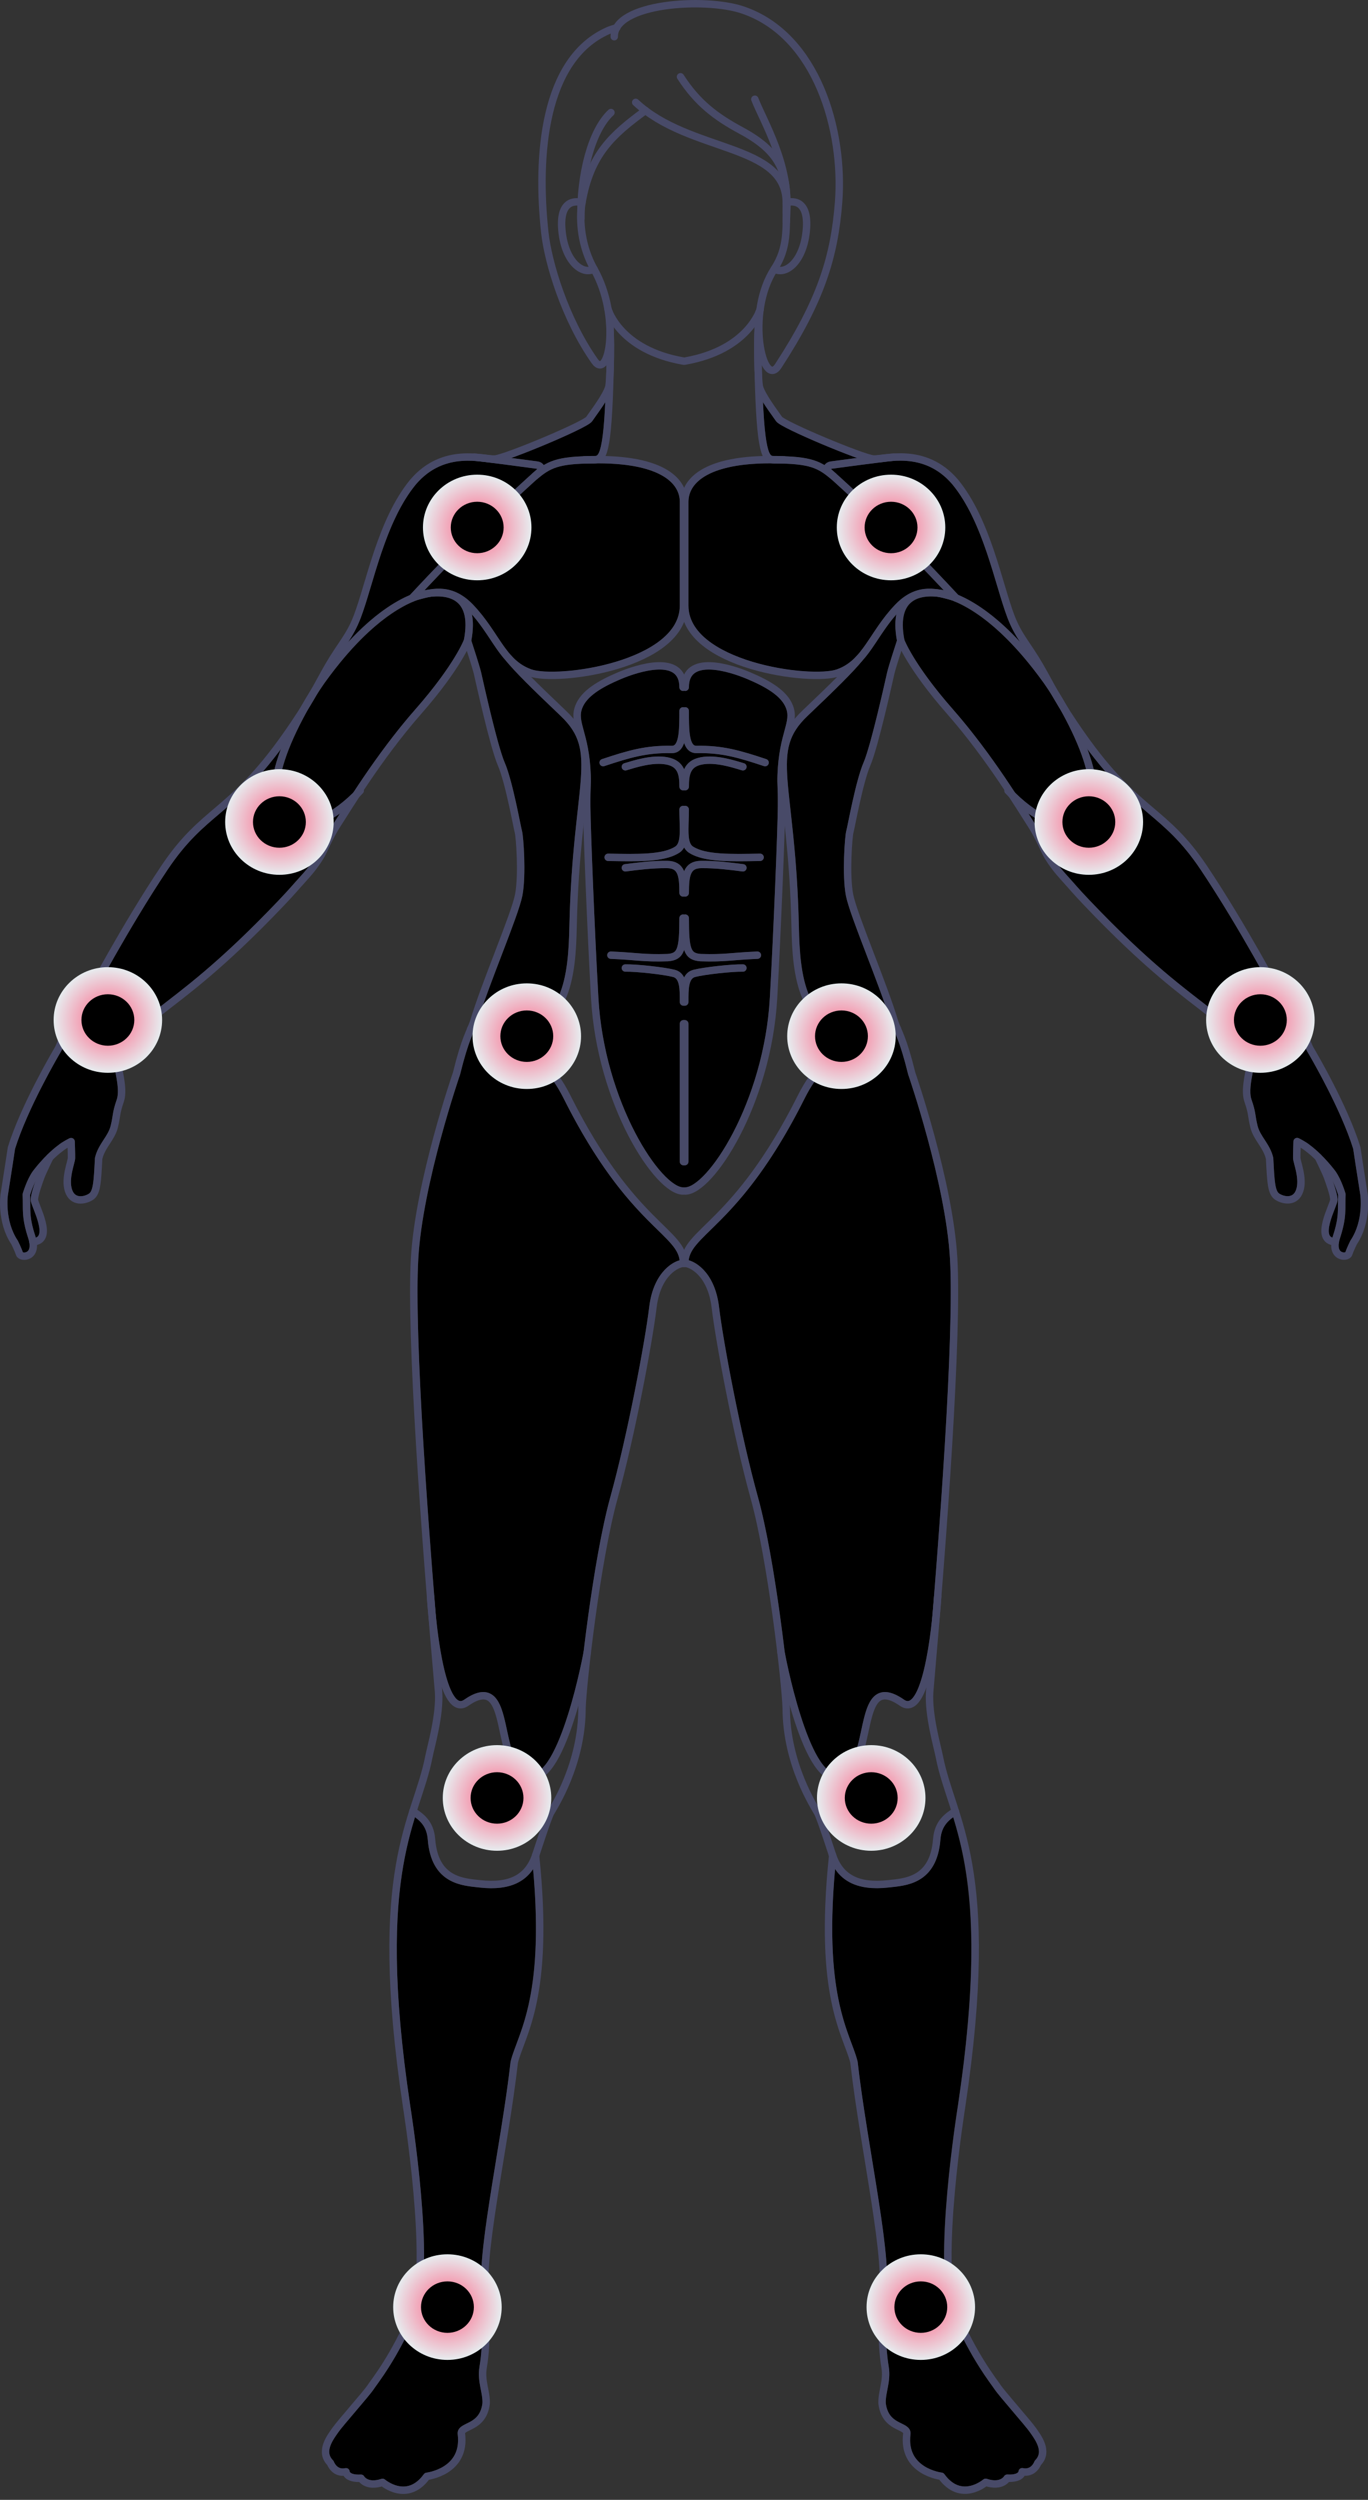 <svg viewBox="0 0 660.46 1206.46" fill="none" xmlns="http://www.w3.org/2000/svg" class="w-screen lg:w-full mc:h-[700px] 2xl:h-[90vh] 3xl:h-[95vh] 4xl:h-screen sm:mx-auto object-fit "><rect x="0" y="0" width="660.46" height="1206.46" fill="#333333" stroke="none"/><defs><radialGradient id="jointradial" cx="50%" cy="50%" r="50%" fx="50%" fy="50%"><stop offset="0%" style="stop-color: rgb(254, 91, 127); stop-opacity: 1;"></stop><stop offset="100%" style="stop-color: rgb(231, 236, 239); stop-opacity: 1;"></stop></radialGradient></defs><g id="calves" class="bodymap text-mw-gray active:text-mw-red-700 lg:hover:text-mw-red-100"><path d="M499.74,1187.42c-.18.19-.32.41-.41.64-.15.41-1.56,3.92-5.4,3.1-.56-.11-1.15-.08-1.59.29-.42.36-.64.79-.62,1.32-.16.63-1.46,1.68-5.35,1.46-.67-.04-1.34.34-1.69.91-.08.13-2.03,3.25-8.23,1.17-.62-.21-1.3-.08-1.79.34-.05.04-4.61,3.9-9.97,3.29-3.25-.37-6.19-2.36-8.76-5.9-.29-.41-.75-.68-1.27-.74-.07,0-7.85-.98-12.23-6.46-2.53-3.17-3.48-7.29-2.82-12.25,0-.06,0-.11,0-.18.07-2.63-2.28-3.78-4.35-4.79-3.04-1.48-6.81-3.32-7.63-9.89-.07-2.07.34-4.21.78-6.47.64-3.27,1.36-6.95.65-11.1-1.08-6.44-1.32-13.36-1.21-16.21.05-1.47-.69-2.37-1.22-3.04-.95-1.16-2.53-3.12.59-13.18,3.17-10.2-1.18-36.83-6.22-67.67-2.61-15.99-5.31-32.52-6.95-47.07,0-.08-.03-.15-.05-.23-.65-2.6-1.67-5.3-2.84-8.43-4.73-12.66-12.54-33.49-8.01-84.29,4.14,6.15,10.8,9.19,20.16,9.19,1.81,0,3.74-.11,5.75-.34l1.22-.13c8.28-.88,22.16-2.37,23.74-23.03.45-5.82,3.28-8.7,6.14-10.75,7.26,23.79,14.28,59.02,2.29,139.18-.51,3.18-12.4,78.1-3.22,100.05,7.86,18.79,16.17,30.31,19.73,35.22.54.77.96,1.34,1.22,1.73.99,1.51,4.74,5.93,8.72,10.6,3.56,4.18,7.23,8.51,8.2,9.91.16.25.35.51.56.8,3,4.25,5.89,9.1,2.05,12.93Z" fill="currentColor"></path><path d="M249.38,986.35c-1.17,3.12-2.19,5.83-2.84,8.43-.02.08-.04.15-.05.23-1.63,14.55-4.34,31.08-6.95,47.06-5.04,30.84-9.39,57.47-6.22,67.68,3.12,10.06,1.54,12.01.59,13.18-.53.67-1.28,1.58-1.22,3.04.11,2.85-.13,9.77-1.21,16.21-.71,4.15.02,7.84.65,11.1.44,2.26.85,4.4.78,6.47-.82,6.57-4.6,8.4-7.63,9.89-2.08,1.02-4.43,2.16-4.35,4.79,0,.06,0,.11,0,.18.66,4.96-.29,9.08-2.82,12.25-4.38,5.48-12.16,6.45-12.23,6.46-.52.06-.98.33-1.27.74-2.56,3.53-5.5,5.52-8.74,5.9-5.31.63-9.94-3.26-9.99-3.29-.49-.42-1.17-.56-1.79-.34-6.19,2.07-8.14-1.04-8.21-1.14-.33-.62-1-.99-1.7-.94-3.88.22-5.19-.83-5.35-1.46.03-.54-.2-.96-.62-1.32-.44-.37-1.02-.41-1.59-.29-3.84.82-5.24-2.69-5.4-3.08-.08-.25-.23-.48-.41-.66-3.84-3.83-.95-8.68,2.05-12.93.21-.29.4-.56.56-.8.97-1.4,4.64-5.73,8.19-9.91,3.98-4.67,7.74-9.09,8.72-10.6.25-.39.67-.96,1.22-1.73,3.56-4.92,11.86-16.43,19.73-35.22,9.18-21.95-2.71-96.87-3.22-100.03-12-80.18-4.98-115.41,2.29-139.19,2.86,2.05,5.69,4.93,6.14,10.75,1.59,20.65,15.46,22.14,23.74,23.03l1.22.13c2.02.23,3.94.34,5.75.34,9.36,0,16.02-3.04,20.16-9.19,4.53,50.79-3.27,71.63-8.01,84.29Z" fill="currentColor"></path></g><g id="quads" class="bodymap text-mw-gray active:text-mw-red-700 lg:hover:text-mw-red-100"><path d="M450.92,770.32c-.25,3.05-.49,6.06-.73,8.99,0,.05,0,.1,0,.15-1.91,19.6-5.86,38.86-11.11,41.3-.53.25-1.31.42-2.59-.48-4.85-3.35-8.76-4.4-11.94-3.19-5.33,2.03-6.99,9.77-8.74,17.96-2.08,9.67-4.22,19.66-11.82,20.71-10.15,1.41-20.81-35.22-25.14-58.68v-.02c-2.78-23.44-7.55-55.3-12.89-74.54-8.26-29.78-16.77-74.96-18.78-91.76-1.78-14.92-9.77-21.19-14.66-22.55.61-4.89,4.33-8.53,10.63-14.68,9.96-9.73,26.62-26,45.34-63.4,11.12-22.19,25.81-26.22,38.78-29.79.24-.06.46-.13.7-.19h0c1.35-.28,2.61-.64,3.79-1.08.02,0,.04,0,.05-.02.17-.04.34-.1.51-.15,1.47,3.5,3.41,8.59,6.11,19.57.02.05.03.11.05.15.18.53,18.09,52.59,20.16,88.85,1.84,32.19-3.25,107.1-7.7,162.85Z" fill="currentColor"></path><path d="M328.08,608.21c-4.89,1.36-12.88,7.63-14.66,22.55-2,16.8-10.52,61.97-18.78,91.76-5.32,19.21-10.08,51.01-12.87,74.46,0,.03,0,.04,0,.07-4.32,23.47-14.95,60.11-25.15,58.72-7.6-1.04-9.74-11.03-11.82-20.71-1.75-8.19-3.41-15.93-8.74-17.96-3.18-1.22-7.09-.17-11.94,3.19-1.29.89-2.06.72-2.59.48-5.22-2.43-9.15-21.51-11.08-41.01l-.03-.32c-4.61-56.38-10.38-137.98-8.44-171.96,2.07-36.26,19.98-88.32,20.16-88.85.02-.04.04-.1.05-.15,2.7-10.98,4.64-16.07,6.11-19.57.17.05.34.11.51.15,0,0,.03.02.05.02,1.18.43,2.44.79,3.79,1.08h0c.24.06.46.13.7.19,12.97,3.57,27.66,7.6,38.78,29.79,18.72,37.4,35.38,53.67,45.34,63.4,6.29,6.15,10.02,9.79,10.63,14.68Z" fill="currentColor"></path></g><g id="obliques" class="bodymap text-mw-gray active:text-mw-red-700 lg:hover:text-mw-red-100"><path d="M430.21,493.81c.22.63.44,1.22.69,1.8-.13.04-.25.1-.39.15-.02,0-.04,0-.05.02-1.11.33-2.24.64-3.41.96-.02,0-.04,0-.05,0-3.11.64-6.75.88-10.89.69-27.1-1.28-29.87-25.54-30.39-50.28-.53-24.56-2.53-42.6-4-55.78-2.79-25.07-3.84-34.46,8.28-45.96,14.86-14.11,22.21-21.52,26.21-26.41,0,0,.03-.03.04-.04,0-.02.03-.03.04-.04,2.75-2.99,5.09-6.51,7.59-10.29,2.62-3.96,5.32-8.03,8.87-12.1-.32,1.55-.48,3.24-.48,5.07,0,2.29.25,4.81.76,7.54-.73,2.23-4.01,12.28-4.72,15.32-.08.36-.24,1.06-.45,2.02-5.11,22.59-8.79,36.58-10.96,41.6-2.92,6.76-5.84,21.01-7.41,28.67-.42,2.05-.78,3.81-.91,4.25-.71,2.42-2.1,21.3-.19,31.24,1,5.18,5.25,16.28,10.18,29.13,4.45,11.61,9.05,23.62,11.67,32.44Z" fill="currentColor"></path><path d="M278.87,391.37c-1.47,13.18-3.47,31.22-4,55.78-.52,24.74-3.29,49-30.39,50.28-4.14.19-7.78-.04-10.89-.69-.02,0-.04,0-.05,0-1.17-.33-2.3-.64-3.41-.96-.02,0-.04-.02-.05-.02-.14-.05-.26-.11-.39-.15.24-.6.48-1.21.72-1.88,2.59-8.74,7.2-20.75,11.64-32.36,4.92-12.85,9.18-23.94,10.18-29.13,1.92-9.95.52-28.83-.19-31.24-.13-.43-.49-2.21-.92-4.25-1.56-7.65-4.48-21.9-7.4-28.66-2.18-5.01-5.87-19.02-10.97-41.63-.21-.94-.36-1.62-.44-1.99-.72-3.04-3.99-13.09-4.73-15.32.92-4.89,1.01-9.1.28-12.59,3.55,4.07,6.24,8.14,8.87,12.09,2.48,3.76,4.82,7.27,7.56,10.26.02.03.04.04.05.07.02.02.04.04.05.06,4,4.88,11.35,12.29,26.2,26.39,12.12,11.5,11.07,20.88,8.28,45.96Z" fill="currentColor"></path></g><g id="abdominals" class="bodymap text-mw-gray active:text-mw-red-700 lg:hover:text-mw-red-100"><path d="M378.74,352.61c1.27-4.66,2.04-7.48.72-10.89-1.97-5.06-7.71-9.37-18.64-14-8.71-3.68-19.87-6.44-25.06-3.13-2.11,1.35-3.14,3.67-3.14,7.09,0,.98-.82,1.77-1.81,1.77-.18,0-.35-.03-.52-.07-.16.04-.34.07-.52.07-1,0-1.81-.79-1.81-1.77,0-3.42-1.02-5.74-3.14-7.09-5.19-3.31-16.34-.55-25.06,3.13-10.93,4.62-16.67,8.94-18.64,14-1.32,3.42-.55,6.23.72,10.89,1.28,4.7,3.04,11.15,3.41,21.39.09,2.57.04,3.78-.04,5.45-.07,1.8-.17,4.26-.14,9.83.09,11.28,2.03,59.8,3.84,92.13,1.69,30.31,11.79,53.79,17.67,65.1,9.04,17.41,18.51,26.52,23.19,26.52.18,0,.35.03.52.07.16-.04.34-.07.52-.07,4.68,0,14.15-9.11,23.19-26.52,5.88-11.31,15.98-34.79,17.67-65.1,1.8-32.35,3.75-80.86,3.84-92.13.04-5.57-.06-8.03-.15-9.83-.06-1.68-.12-2.89-.03-5.45.37-10.24,2.13-16.68,3.41-21.39ZM332.41,560.61c0,.98-.81,1.77-1.81,1.77-.11,0-.21,0-.31-.03-.1.02-.2.03-.31.03-1.01,0-1.81-.79-1.81-1.77v-66.54c0-.97.81-1.77,1.81-1.77.11,0,.21,0,.31.03.1-.02.2-.03.31-.03,1.01,0,1.81.79,1.81,1.77v66.54ZM358.61,468.94c-5.06-.12-18.38,1.36-22.98,2.55-3.24.84-3.23,6.42-3.22,11.32v.79c0,.97-.81,1.77-1.81,1.77-.11,0-.21,0-.31-.03-.1.02-.2.03-.31.03-1.01,0-1.81-.79-1.81-1.77v-.79c0-4.91.02-10.49-3.22-11.32-4.6-1.19-17.92-2.67-22.98-2.55-.98,0-1.83-.74-1.86-1.72-.03-.97.77-1.78,1.77-1.81,5.4-.13,19.09,1.39,24.01,2.67,2.16.56,3.53,1.89,4.4,3.64.87-1.75,2.24-3.08,4.4-3.64,4.92-1.28,18.63-2.8,24.01-2.67,1,.03,1.8.84,1.77,1.81-.03.98-.83,1.76-1.86,1.72ZM365.71,462.75c-4.82.19-8.2.47-11.18.71-3.73.3-6.86.56-11.42.56-1.49,0-3.11-.03-4.97-.09-.03,0-.06,0-.09,0-4.3-.36-6.58-1.94-7.76-5.43-1.2,3.49-3.46,5.07-7.76,5.43-.03,0-.06,0-.09,0-1.86.06-3.49.09-4.97.09-4.56,0-7.69-.26-11.42-.56-2.98-.24-6.36-.51-11.18-.71-1.01-.04-1.79-.86-1.74-1.84.05-.98.9-1.74,1.89-1.69,4.91.2,8.32.48,11.34.72,4.81.38,8.62.69,15.92.45,4.43-.38,5.7-1.25,5.7-17.3,0-.97.82-1.77,1.81-1.77.18,0,.35.03.52.07.16-.04.34-.07.52-.07,1,0,1.81.79,1.81,1.77,0,16.05,1.27,16.92,5.7,17.3,7.31.24,11.11-.07,15.92-.45,3.02-.25,6.43-.52,11.34-.72,1.02-.05,1.84.71,1.89,1.69.05.97-.73,1.79-1.74,1.84ZM301.68,417.07c4.92-.65,13.15-1.74,20.5-1.62,4.56.07,6.91,2.1,8.12,4.96,1.21-2.86,3.56-4.89,8.12-4.96,7.34-.11,15.58.97,20.5,1.62.99.13,1.69,1.02,1.55,1.99-.14.96-1.06,1.64-2.04,1.51-4.82-.64-12.88-1.7-19.95-1.59-4.64.07-5.84,2.52-5.84,11.95,0,.97-.82,1.77-1.81,1.77-.18,0-.35-.03-.52-.07-.16.04-.34.07-.52.07-1,0-1.81-.79-1.81-1.77,0-9.43-1.2-11.88-5.84-11.95-7.07-.11-15.14.95-19.95,1.59-.99.13-1.9-.55-2.04-1.51-.14-.97.56-1.85,1.55-1.99ZM367,415.51l-1.28.02c-3.07.06-6.09.11-9.03.11-9.92,0-18.72-.64-24.09-4.12-1.01-.65-1.76-1.48-2.31-2.47-.55.99-1.31,1.82-2.31,2.47-5.37,3.48-14.17,4.12-24.09,4.12-2.94,0-5.97-.05-9.03-.11l-1.28-.02c-1-.02-1.8-.83-1.78-1.8.02-.97.88-1.76,1.85-1.73l1.27.03c12.88.24,25.03.47,31.05-3.42,2.44-1.59,2.29-6.64,2.1-12.48-.05-1.74-.11-3.54-.11-5.43,0-.97.82-1.77,1.81-1.77.18,0,.35.03.52.07.16-.04.34-.07.52-.07,1,0,1.81.79,1.81,1.77,0,1.89-.06,3.68-.11,5.42-.19,5.85-.34,10.9,2.1,12.49,6.02,3.89,18.17,3.66,31.05,3.42l1.27-.03c.99-.03,1.83.76,1.85,1.73.02.97-.78,1.78-1.78,1.8ZM301.4,368.36l1.06-.32c4.84-1.46,12.95-3.9,19.9-2.55,4.41.86,6.72,3.01,7.94,5.72,1.22-2.71,3.53-4.86,7.94-5.72,6.95-1.36,15.05,1.09,19.9,2.55l1.06.32c.96.29,1.51,1.27,1.21,2.21-.29.94-1.31,1.46-2.26,1.17l-1.09-.33c-4.51-1.36-12.06-3.64-18.11-2.46-5.34,1.04-6.31,4.42-6.31,10.7,0,.97-.82,1.77-1.81,1.77-.18,0-.35-.03-.52-.07-.16.04-.34.07-.52.07-1,0-1.81-.79-1.81-1.77,0-6.28-.97-9.66-6.31-10.7-6.05-1.17-13.6,1.1-18.11,2.46l-1.09.33c-.95.28-1.97-.24-2.26-1.17-.3-.94.24-1.92,1.21-2.21ZM371.09,368.62c-.25.73-.96,1.19-1.71,1.19-.19,0-.39-.03-.59-.1-12.23-4.07-20.54-6.53-32.59-6.25-3.13-.02-4.91-1.9-5.9-4.87-.99,2.97-2.74,4.85-5.86,4.87-12.13-.28-20.41,2.18-32.64,6.25-.2.07-.4.1-.59.1-.75,0-1.46-.46-1.71-1.19-.33-.93.18-1.92,1.12-2.24,12.62-4.2,21.21-6.73,33.85-6.44,3.49-.02,3.49-8.97,3.49-16.87,0-.98.82-1.77,1.81-1.77.18,0,.35.03.52.07.16-.04.34-.07.52-.07,1,0,1.81.79,1.81,1.77,0,7.9,0,16.85,3.54,16.87,12.61-.28,21.19,2.24,33.81,6.44.94.32,1.45,1.32,1.12,2.24Z" fill="currentColor"></path></g><g id="hands" class="bodymap text-mw-gray active:text-mw-red-700 lg:hover:text-mw-red-100"><path d="M645.78,579.04c0,.89-.44,2.07-1.36,4.43-1.41,3.63-4.05,10.38-2.34,12.97.12.18.4.59,1.2.88.06-.27.15-.56.24-.84,2.41-7.38,2.43-10.86,2.44-15.27,0-1.39,0-2.83.09-4.5-.25-.82-1.1-3.41-2.29-5.94,1.13,3.32,2.01,6.37,2.02,8.26Z" fill="currentColor"></path><path d="M656.77,576.88c-1.44-8.91-3.26-21.04-3.47-22.44-5.83-18.74-19.58-42.58-22.28-47.17-.62-1.05-1.25-2.66-1.99-4.53-.97-2.47-2.18-5.54-3.56-7.81-2.39-3.92-7-9.66-7.05-9.72-.05-.07-.1-.13-.14-.21-.28-.48-.73-1.26-1.33-2.36-.54,3.92-1.98,8.13-5.26,11.41-3.09,3.12-7.45,4.75-12.76,4.83,4.67,4.36,6.78,7.27,7.14,9.51.02.09.02.18.02.26,0,2.37-.54,5.24-1.12,8.28-.92,4.78-1.95,10.2-.73,13.75,1.38,3.97,1.67,5.81,2,7.93.21,1.31.43,2.67.95,4.77.59,2.4,1.93,4.46,3.35,6.63,1.65,2.54,3.36,5.16,4.18,8.64.03.11.04.2.05.31.55,10.88.81,15.84,3,17.2,1.44.88,3.66,1.52,5.4.92,1.22-.42,2.07-1.4,2.6-2.99,1.3-3.79-.06-8.97-.88-12.07-.37-1.43-.63-2.38-.63-3.11-.04-1.97.17-7.8.18-8.05.02-.6.35-1.15.88-1.46.53-.3,1.18-.33,1.73-.06.15.06,3.39,1.63,5.58,3.45,6.55,4.91,11.93,12.17,12.16,12.48,2.85,3.98,4.75,10.42,4.83,10.7.05.19.07.38.06.57-.08,1.72-.09,3.2-.1,4.64,0,4.53-.03,8.43-2.6,16.33-1.04,3.18-.87,5.55.48,6.5.79.56,1.7.48,2.04.34.76-2.21,2.34-5.37,2.4-5.52.04-.07.07-.13.12-.19,6.4-9.58,4.76-21.67,4.74-21.78Z" fill="currentColor"></path><path d="M14.8,579.04c0-1.91.92-5.02,2.07-8.39-1.22,2.57-2.08,5.23-2.34,6.07.07,1.67.08,3.11.09,4.5,0,4.41.03,7.89,2.44,15.27.09.28.18.56.24.84.8-.29,1.08-.71,1.2-.88,1.71-2.59-.93-9.35-2.34-12.97-.93-2.37-1.37-3.54-1.36-4.43Z" fill="currentColor"></path><path d="M61.65,498.88c-5.31-.08-9.67-1.71-12.77-4.83-3.27-3.28-4.72-7.49-5.25-11.41-.61,1.09-1.04,1.88-1.32,2.36-.05.07-.09.14-.15.21-.05.05-4.66,5.8-7.05,9.72-1.38,2.27-2.58,5.34-3.56,7.81-.73,1.86-1.37,3.48-1.97,4.49-2.73,4.65-16.48,28.5-22.3,47.21-.21,1.39-2.03,13.53-3.47,22.46-.02.09-1.66,12.18,4.74,21.76.05.06.08.12.11.19.07.14,1.64,3.31,2.41,5.52.34.13,1.25.22,2.05-.34,1.34-.94,1.51-3.31.47-6.5-2.58-7.89-2.59-11.8-2.6-16.33,0-1.44-.02-2.92-.1-4.64,0-.19,0-.39.06-.57.08-.27,1.99-6.72,4.82-10.68.24-.33,5.62-7.59,12.17-12.5,2.19-1.82,5.43-3.39,5.58-3.45.55-.26,1.21-.24,1.73.06.53.31.86.86.88,1.46,0,.25.22,6.08.18,8.05,0,.72-.26,1.67-.63,3.11-.82,3.1-2.18,8.28-.88,12.07.53,1.59,1.39,2.57,2.6,2.99,1.72.6,3.95-.04,5.4-.92,2.19-1.36,2.45-6.32,3-17.2,0-.11.02-.2.05-.31.83-3.48,2.53-6.1,4.18-8.64,1.41-2.17,2.76-4.23,3.35-6.63.53-2.11.74-3.46.94-4.77.34-2.12.63-3.95,2.01-7.93,1.22-3.55.19-8.97-.73-13.75-.58-3.04-1.12-5.9-1.12-8.28,0-.09,0-.18.02-.26.35-2.24,2.47-5.15,7.14-9.51Z" fill="currentColor"></path></g><g id="forearms" class="bodymap text-mw-gray active:text-mw-red-700 lg:hover:text-mw-red-100"><path d="M613.57,477.34c.16,4.29-.48,10.26-4.48,14.26-3.87,3.89-9.77,4.12-14.42,3.49h0c-2.78-2.39-6.15-5.13-10.18-8.28-1.42-1.11-2.92-2.27-4.51-3.5-11.9-9.18-28.19-21.76-53.85-48.72-3.79-3.98-5.27-5.67-6.99-7.62-1.02-1.16-2.12-2.42-3.84-4.3-3.83-4.2-5.83-7.02-7.66-9.95-.77-1.23-1.56-2.89-2.48-4.83-1.47-3.12-3.29-7-6.09-11.27-.6-.91-1.41-2.21-2.44-3.83-.04-.06-.08-.12-.12-.19,6.57,4.64,13.49,7.71,19.25,7.71,2.84,0,5.4-.74,7.49-2.39,4.87-3.85,10.39-13.38,1.74-36.38,12.13,16.24,21.48,24.2,29.82,31.31,8.55,7.27,15.93,13.55,24.9,26.96,14.17,21.18,27.24,44.65,33.96,56.87-.08.2-.12.42-.11.65Z" fill="currentColor"></path><path data-name="forearms" d="M164.07,392.62c-.05.07-.08.12-.13.19-1.02,1.62-1.83,2.91-2.43,3.82-2.8,4.27-4.63,8.16-6.09,11.27-.92,1.93-1.7,3.6-2.48,4.84-1.83,2.92-3.84,5.73-7.66,9.94-1.71,1.88-2.82,3.14-3.84,4.3-1.72,1.95-3.2,3.64-6.99,7.62-25.66,26.95-41.95,39.53-53.85,48.72-1.58,1.23-3.08,2.38-4.51,3.5-4.03,3.15-7.39,5.89-10.18,8.28h0c-4.65.64-10.55.41-14.43-3.49-3.99-4.01-4.64-9.97-4.48-14.26,0-.22-.03-.44-.11-.64,6.71-12.22,19.8-35.69,33.97-56.88,8.97-13.42,16.35-19.69,24.9-26.96,8.34-7.1,17.7-15.07,29.84-31.33-8.67,23.02-3.15,32.56,1.72,36.41,2.1,1.65,4.65,2.39,7.49,2.39,5.77,0,12.69-3.06,19.25-7.71Z" fill="currentColor" stroke-width="0"></path></g><g id="biceps" class="bodymap text-mw-gray active:text-mw-red-700 lg:hover:text-mw-red-100"><path d="M223.95,308.76s0,.02,0,.03c-.54,1.32-5.67,13.33-23.43,33.55-12.21,13.89-22.7,29.05-29.97,40.18,0,0,0,0,0,.02-11.64,11.56-25.14,17.21-30.92,12.66-4.21-3.32-11.79-15.02,8.62-51.98.15-.27.3-.55.45-.82,0,0,.02-.03.02-.04,0-.02.03-.04.04-.06,1.57-2.52,2.9-4.78,4.1-6.89,0,0,0-.02.02-.04,1.29-2.04,2.64-4.06,4.04-6.05.04-.04.06-.08.1-.12,19.9-27.58,36.29-36.71,44.8-39.72.4-.11.82-.21,1.24-.33,1.61-.43,3.3-.88,5.1-1.18h0c4.32-.41,9.9-.1,13.27,3.41,3.25,3.37,4.1,9.22,2.54,17.4Z" fill="currentColor"></path><path d="M520.97,395.19c-5.79,4.55-19.27-1.08-30.9-12.64,0,0,0,0,0,0,0,0,0,0,0,0,0,0,0,0,0,0-7.27-11.14-17.77-26.3-29.97-40.18-17.89-20.37-22.96-32.39-23.43-33.57,0-.02-.02-.04-.02-.05,0,0,0-.03,0-.04-1.53-8.13-.67-13.95,2.56-17.31,3.36-3.5,8.92-3.82,13.24-3.41h.02c1.8.29,3.5.75,5.11,1.18.44.11.86.23,1.26.34.03,0,.06.02.09.03,8.53,3.04,24.89,12.21,44.7,39.68.04.04.06.09.1.12,1.41,2,2.77,4.04,4.06,6.1h0c1.22,2.14,2.56,4.42,4.14,6.98,0,.02.02.03.03.04h0s.04.06.05.09c.13.23.25.46.38.69,20.41,36.95,12.82,48.66,8.62,51.98Z" fill="currentColor"></path><path d="M225.68,309.3s.02-.02.02-.04c4.51-23.27-10.8-23.89-18.45-22.99-7.63.9-27.35,8.09-51.74,41.89-.02.02-.04.02-.04.04-3.36,4.77-6.29,9.5-8.84,14.17-20.83,37.72-13.32,50.11-8.16,54.18,7.32,5.78,23.15-1.71,35.45-14.96" fill="none" stroke="#484a68" stroke-linecap="round" stroke-linejoin="round" stroke-width="3.58"></path></g><g id="chest" class="bodymap text-mw-gray active:text-mw-red-700 lg:hover:text-mw-red-100"><path d="M455.62,284.87c-.83-.18-1.53-.28-2.09-.34-.2-.03-.4-.04-.6-.06-5.94-.96-13.28-.45-20.7,7.31-4.87,5.08-8.35,10.33-11.42,14.95-2.47,3.72-4.66,7.04-7.18,9.8,0,0-.03.02-.04.03-.07.07-.14.14-.19.21-.02.02-.03.04-.05.05-2.57,2.72-5.45,4.86-9.28,6.24-9.27,3.32-42.14-.19-59.96-12.27-7.77-5.28-11.72-11.5-11.72-18.5v-50.08c0-3.72,1.51-7.02,4.48-9.79,4.47-4.17,14.27-8.91,35.74-8.82.37.04.75.06,1.15.06,1.37,0,2.66.02,3.86.04.11,0,.22,0,.33,0,.16,0,.33,0,.5.02h.09c13.51.43,17.09,2.85,22.62,7.41,0,0,.02.02.03.02,10.52,9.43,29.47,27.18,54.41,53.71Z" fill="currentColor"></path><path d="M328.17,242.21v50.08c0,7-3.95,13.22-11.72,18.5-17.81,12.09-50.7,15.59-59.95,12.27-3.83-1.38-6.72-3.52-9.29-6.24-.02-.03-.04-.04-.05-.06-.05-.06-.12-.14-.16-.19,0,0-.03-.03-.04-.03,0,0,0,0,0,0-2.53-2.75-4.72-6.08-7.19-9.81-3.07-4.62-6.55-9.87-11.42-14.95-7.44-7.76-14.77-8.27-20.71-7.31h0c-.19.02-.38.04-.58.06-.55.06-1.25.17-2.09.34,24.94-26.53,43.89-44.28,54.41-53.71,0,0,.02,0,.03-.02,5.53-4.56,9.11-6.98,22.62-7.41h.09c.17,0,.34,0,.5-.02.11,0,.22,0,.33,0,1.21-.03,2.49-.04,3.86-.04.4,0,.78-.02,1.15-.06,21.47-.09,31.27,4.64,35.74,8.82,2.97,2.77,4.48,6.07,4.48,9.79Z" fill="currentColor"></path></g><g id="front-shoulders" class="bodymap text-mw-gray active:text-mw-red-700 lg:hover:text-mw-red-100"><path d="M492.35,309.68c-12.28-13.25-22.58-19.56-29.7-22.55h0c-29.32-31.51-51.01-51.53-61.48-60.8.08-.05.2-.1.36-.12,21.23-2.86,27.56-3.57,29.36-3.75.18-.02.36-.03.55-.04.04,0,.07,0,.11,0,8.02-.48,19.08.57,28.22,11.34,11,13.34,16.9,33.09,21.64,48.96,1.72,5.75,3.35,11.19,4.98,15.46,1.83,4.77,3.78,8.16,5.97,11.52Z" fill="currentColor"></path><path d="M259.41,226.33c-.73.65-1.51,1.35-2.37,2.13-.05.04-.1.09-.15.13-11.16,10.01-31.79,29.35-58.95,58.53-7.12,2.99-17.43,9.29-29.72,22.56,2.18-3.35,4.14-6.74,5.97-11.52,1.63-4.27,3.26-9.71,4.98-15.46,4.74-15.87,10.64-35.62,21.62-48.94,9.3-10.93,20.53-11.86,28.58-11.33.03,0,.05,0,.07,0,1.4.13,7.19.76,29.61,3.77.16.03.28.07.36.12Z" fill="currentColor"></path></g><g id="traps" class="bodymap text-mw-gray active:text-mw-red-700 lg:hover:text-mw-red-100"><path d="M413.86,221.01c-3.63.47-7.88,1.03-12.82,1.7-1.27.17-2.37.83-2.99,1.76-4.43-2.63-9.56-3.96-19.42-4.26-.14,0-.28,0-.42-.02-1.79-.07-3.52-.11-5.21-.11-.86-.19-1.7-1.05-2.53-4.76-.93-4.11-1.61-10.86-2.1-21.16,1.55,2.46,3.3,4.91,4.72,6.88.64.89,1.17,1.63,1.52,2.17,1.86,2.75,26.19,13.15,39.24,17.8Z" fill="currentColor"></path><path d="M292.2,194.15c-.49,10.31-1.16,17.05-2.09,21.16-.83,3.71-1.67,4.56-2.53,4.76-1.69,0-3.42.04-5.21.11-.14,0-.28,0-.42.02-9.86.3-14.98,1.63-19.42,4.26-.63-.93-1.72-1.59-2.99-1.76-4.95-.67-9.21-1.24-12.83-1.7,13.05-4.64,37.39-15.05,39.25-17.8.35-.54.89-1.29,1.52-2.17,1.41-1.97,3.17-4.42,4.72-6.88Z" fill="currentColor"></path></g><g id="body" class="body-map__model"><g><path d="M45.19,477.27c-.19,4.9.64,11.2,4.99,15.56,4.82,4.84,12.11,4.7,17.22,3.82h.02" fill="none" stroke="#484a68" stroke-linecap="round" stroke-linejoin="round" stroke-width="3.58"></path><path d="M229.09,220.64s1.82,0,30.21,3.82c1.76.24,2.75,1.93,1.43,3.09-9.4,8.31-31.62,28.69-61.72,61.05" fill="none" stroke="#484a68" stroke-linecap="round" stroke-linejoin="round" stroke-width="3.58"></path><path d="M294.59,160.7c.02.37.04.77.04,1.18.11,2.62.13,5.76.05,9.4v.37c-.05,2.53-.11,4.93-.14,7.2-.02.12-.02.23-.02.33-.99,40.41-3.47,42.72-7.72,42.72-17.85,0-21.96,2.45-28.58,7.9" fill="none" stroke="#484a68" stroke-linecap="round" stroke-linejoin="round" stroke-width="3.58"></path><path d="M200.88,287.88c6.38-1.6,16.06-5.42,26.14,5.09,12.52,13.06,15.41,26.92,28.86,31.73,13.15,4.71,74.11-3.56,74.11-32.43v-50.08c0-10.45-10.91-21.75-47.95-20.24" fill="none" stroke="#484a68" stroke-linecap="round" stroke-linejoin="round" stroke-width="3.58"></path><path d="M245.7,317.8s.05.07.09.11c4.11,5.02,11.85,12.74,26.06,26.24,19.62,18.62,6.31,33.12,4.83,103.04-.49,23.16-2.68,50.62-32.12,52.01-7.89.37-13.4-.77-17.24-2.69" fill="none" stroke="#484a68" stroke-linecap="round" stroke-linejoin="round" stroke-width="3.58"></path><path d="M227.26,496.73c13.71,4.51,32.97,5.65,46.48,32.63,31.54,62.98,56.25,64.72,56.25,80.31" fill="none" stroke="#484a68" stroke-linecap="round" stroke-linejoin="round" stroke-width="3.58"></path><path d="M283.56,797.29s-11.45,62.4-27.2,60.23c-19.5-2.68-7.39-52.28-31.2-35.79-11.62,8.04-16.22-34.64-17.31-51.29" fill="none" stroke="#484a68" stroke-linecap="round" stroke-linejoin="round" stroke-width="3.58"></path><path d="M199.33,874.17c3.71,2.38,8.37,5.49,8.99,13.45,1.56,20.19,15.34,20.63,23.37,21.54,14.96,1.69,23.42-3.12,27-13.96" fill="none" stroke="#484a68" stroke-linecap="round" stroke-linejoin="round" stroke-width="3.58"></path></g><g><path d="M329.78,331.68c0-16.4-22.02-9.26-30.74-5.57-9.48,4.01-17.1,8.53-19.6,14.99-3.01,7.76,3.26,12.56,4,32.96.19,5.31-.25,4.63-.17,15.24.08,11.06,2.03,59.75,3.84,92.21,2.85,51.09,30.55,93.29,42.67,93.29" fill="none" stroke="#484a68" stroke-linecap="round" stroke-linejoin="round" stroke-width="3.58"></path><path d="M291.2,368.05c12.44-4.14,20.9-6.63,33.23-6.35,5.35-.02,5.35-8.97,5.35-18.63" fill="none" stroke="#484a68" stroke-linecap="round" stroke-linejoin="round" stroke-width="3.58"></path><path d="M293.62,413.75c13.83.25,26.66.64,33.36-3.7,4.13-2.68,2.8-10.32,2.8-19.37" fill="none" stroke="#484a68" stroke-linecap="round" stroke-linejoin="round" stroke-width="3.58"></path><path d="M294.94,460.98c12.8.52,15.43,1.57,27.43,1.18,6.4-.54,7.4-3.66,7.4-19.06" fill="none" stroke="#484a68" stroke-linecap="round" stroke-linejoin="round" stroke-width="3.58"></path><path d="M301.92,370.06c4.32-1.28,13.04-4.2,20.08-2.83s7.78,6.49,7.78,12.43" fill="none" stroke="#484a68" stroke-linecap="round" stroke-linejoin="round" stroke-width="3.58"></path><path d="M301.92,418.82c5.68-.75,13.28-1.71,20.22-1.61,6.94.11,7.63,5.36,7.63,13.72" fill="none" stroke="#484a68" stroke-linecap="round" stroke-linejoin="round" stroke-width="3.58"></path><line x1="329.98" y1="494.08" x2="329.98" y2="560.62" fill="none" stroke="#484a68" stroke-linecap="round" stroke-linejoin="round" stroke-width="3.58"></line><path d="M301.92,467.17c5.2-.12,18.71,1.37,23.5,2.61,4.79,1.24,4.56,7.96,4.56,13.81" fill="none" stroke="#484a68" stroke-linecap="round" stroke-linejoin="round" stroke-width="3.58"></path></g><path d="M24.03,558.61s-3.51,7.17-4.34,9.48-3.07,8.34-3.08,10.92c0,2.58,10.02,19.71-.68,20.32" fill="none" stroke="#484a68" stroke-linecap="round" stroke-linejoin="round" stroke-width="3.58"></path><path d="M434.89,309.3s-.02-.02-.02-.04c-4.51-23.27,10.8-23.89,18.45-22.99,7.63.9,27.35,8.09,51.74,41.89.02.02.04.02.04.04,3.36,4.77,6.29,9.5,8.84,14.17,20.83,37.72,13.32,50.11,8.16,54.18-7.32,5.78-23.15-1.71-35.45-14.96" fill="none" stroke="#484a68" stroke-linecap="round" stroke-linejoin="round" stroke-width="3.58"></path><path d="M615.39,477.27c.19,4.9-.64,11.2-4.99,15.56-4.82,4.84-12.11,4.7-17.22,3.82h-.02" fill="none" stroke="#484a68" stroke-linecap="round" stroke-linejoin="round" stroke-width="3.58"></path><path d="M431.49,220.64s-1.82,0-30.21,3.82c-1.76.24-2.75,1.93-1.43,3.09,9.4,8.31,31.62,28.69,61.72,61.05" fill="none" stroke="#484a68" stroke-linecap="round" stroke-linejoin="round" stroke-width="3.58"></path><path d="M365.99,160.7c-.02.37-.04.77-.04,1.18-.11,2.62-.13,5.76-.05,9.4v.37c.05,2.53.11,4.93.14,7.2.02.12.02.23.02.33.99,40.41,3.47,42.72,7.72,42.72,17.85,0,21.96,2.45,28.58,7.9" fill="none" stroke="#484a68" stroke-linecap="round" stroke-linejoin="round" stroke-width="3.58"></path><path d="M459.7,287.88c-6.38-1.6-16.06-5.42-26.14,5.09-12.52,13.06-15.41,26.92-28.86,31.73-13.15,4.71-74.11-3.56-74.11-32.43v-50.08c0-10.45,10.91-21.75,47.95-20.24" fill="none" stroke="#484a68" stroke-linecap="round" stroke-linejoin="round" stroke-width="3.58"></path><path d="M414.87,317.8s-.05.07-.09.11c-4.11,5.02-11.85,12.74-26.06,26.24-19.62,18.62-6.31,33.12-4.83,103.04.49,23.16,2.68,50.62,32.12,52.01,7.89.37,13.4-.77,17.24-2.69" fill="none" stroke="#484a68" stroke-linecap="round" stroke-linejoin="round" stroke-width="3.58"></path><path d="M433.32,496.73c-13.71,4.51-32.97,5.65-46.48,32.63-31.54,62.98-56.25,64.72-56.25,80.31" fill="none" stroke="#484a68" stroke-linecap="round" stroke-linejoin="round" stroke-width="3.58"></path><path d="M377.02,797.29s11.45,62.4,27.2,60.23c19.5-2.68,7.39-52.28,31.2-35.79,11.62,8.04,16.22-34.64,17.31-51.29" fill="none" stroke="#484a68" stroke-linecap="round" stroke-linejoin="round" stroke-width="3.58"></path><path d="M461.25,874.17c-3.71,2.38-8.37,5.49-8.99,13.45-1.56,20.19-15.34,20.63-23.37,21.54-14.96,1.69-23.42-3.12-27-13.96" fill="none" stroke="#484a68" stroke-linecap="round" stroke-linejoin="round" stroke-width="3.58"></path><g><path d="M330.8,331.68c0-16.4,22.02-9.26,30.74-5.57,9.48,4.01,17.1,8.53,19.6,14.99,3.01,7.76-3.26,12.56-4,32.96-.19,5.31.25,4.63.17,15.24-.08,11.06-2.03,59.75-3.84,92.21-2.85,51.09-30.55,93.29-42.67,93.29" fill="none" stroke="#484a68" stroke-linecap="round" stroke-linejoin="round" stroke-width="3.58"></path><path d="M369.38,368.05c-12.44-4.14-20.9-6.63-33.23-6.35-5.35-.02-5.35-8.97-5.35-18.63" fill="none" stroke="#484a68" stroke-linecap="round" stroke-linejoin="round" stroke-width="3.58"></path><path d="M366.96,413.75c-13.83.25-26.66.64-33.36-3.7-4.13-2.68-2.8-10.32-2.8-19.37" fill="none" stroke="#484a68" stroke-linecap="round" stroke-linejoin="round" stroke-width="3.58"></path><path d="M365.64,460.98c-12.8.52-15.43,1.57-27.43,1.18-6.4-.54-7.4-3.66-7.4-19.06" fill="none" stroke="#484a68" stroke-linecap="round" stroke-linejoin="round" stroke-width="3.58"></path><path d="M358.66,370.06c-4.32-1.28-13.04-4.2-20.08-2.83-7.04,1.37-7.78,6.49-7.78,12.43" fill="none" stroke="#484a68" stroke-linecap="round" stroke-linejoin="round" stroke-width="3.58"></path><path d="M358.66,418.82c-5.68-.75-13.28-1.71-20.22-1.61-6.94.11-7.63,5.36-7.63,13.72" fill="none" stroke="#484a68" stroke-linecap="round" stroke-linejoin="round" stroke-width="3.58"></path><line x1="330.6" y1="494.08" x2="330.6" y2="560.62" fill="none" stroke="#484a68" stroke-linecap="round" stroke-linejoin="round" stroke-width="3.58"></line><path d="M358.66,467.17c-5.2-.12-18.71,1.37-23.5,2.61-4.79,1.24-4.56,7.96-4.56,13.81" fill="none" stroke="#484a68" stroke-linecap="round" stroke-linejoin="round" stroke-width="3.58"></path></g><path d="M636.55,558.61s3.51,7.17,4.34,9.48c.83,2.31,3.07,8.34,3.08,10.92,0,2.58-10.02,19.71.68,20.32" fill="none" stroke="#484a68" stroke-linecap="round" stroke-linejoin="round" stroke-width="3.58"></path><path d="M330.6,609.69c2.86,0,12.73,4.33,14.76,21.28,2.03,16.95,10.53,62.07,18.84,92.02,8.3,29.96,14.98,89.07,15.38,101.29,0,27.19,13.78,48.08,15.19,50.64,1.41,2.56,7.24,20.65,7.24,20.65-7.16,68.45,6.85,86.01,10.28,99.64,4.66,41.48,17.94,98.89,13.24,114.03-4.71,15.15.67,13.72.55,16.67-.11,2.94.12,9.91,1.23,16.56,1.12,6.65-1.68,11.99-1.45,17.43,1.45,12.09,12.09,10.46,11.97,14.48-2.46,18.53,16.65,20.7,16.65,20.7,9.51,13.16,21.4,2.91,21.4,2.91,7.88,2.64,10.4-1.99,10.4-1.99,7.14.4,7.27-3.11,7.27-3.11,5.57,1.19,7.49-4.25,7.49-4.25,5.63-5.62-.33-12.9-2.41-15.94-2.08-3.04-15.07-17.7-16.89-20.49-1.82-2.78-11.7-14.92-20.79-36.66-9.1-21.76,3.33-99.12,3.33-99.12,17.39-116.16-4.74-137.7-10.75-168.53-1.02-5.18-5.41-20.14-4.7-31.3,6.67-75.56,13.69-172.32,11.59-209.24-2.1-36.93-20.25-89.32-20.25-89.32-4.2-17.03-6.56-20.01-8.25-24.83-5.44-18.32-19.92-51.63-21.78-61.32-1.86-9.69-.46-28.31.16-30.44.62-2.12,4.51-24.07,8.24-32.7s10.74-40.58,11.51-43.91c.78-3.34,4.82-15.6,4.82-15.6,0,0,4.52,12.27,23.81,34.23,19.29,21.95,34.63,47.65,38.84,54.09,4.5,6.87,6.44,12.71,8.55,16.08,1.94,3.09,4.04,6,7.85,10.19,4.66,5.12,4.85,5.62,10.86,11.94,29.22,30.69,46.58,43,58.55,52.39,11.97,9.39,20.33,16.68,20.93,20.48,0,6.02-3.94,16.29-1.75,22.59,2.19,6.29,1.53,6.99,2.9,12.54,1.38,5.56,6.07,9.09,7.53,15.26.62,12.07.87,16.76,3.85,18.6s8.7,2.85,10.69-3c2-5.85-1.39-13.82-1.42-15.76s.18-7.95.18-7.95c0,0,3.19,1.54,5.23,3.24,6.43,4.81,11.83,12.14,11.83,12.14,2.69,3.77,4.56,10.16,4.56,10.16-.36,7.23.68,10.43-2.62,20.52s5.19,10.27,5.89,8.16,2.4-5.53,2.4-5.53c6.87-10.28,5.02-22.99,5.02-22.99-1.54-9.54-3.49-22.57-3.49-22.57-6.2-20.01-21.22-45.52-22.51-47.7-1.28-2.19-3.06-8.27-5.53-12.33-2.48-4.07-7.17-9.91-7.17-9.91-2.52-4.25-19.51-36.68-38.62-65.26-19.12-28.57-32.02-26.04-58.38-63.3-12.41-17.54-15.2-24.42-20.82-34.11-6.2-10.67-10.28-14.29-13.96-23.9-6-15.7-11.55-46.3-26.9-64.91-14.89-17.52-34.35-10.71-39.58-11.14-5.22-.43-43.58-16.44-45.46-19.26-1.9-2.82-8.45-11.25-9.56-15.8-.26-1.91-.44-4.82-.55-8.2v-.04c-.06-1.99-.11-4.15-.14-6.35,0-.2,0-.41,0-.6-.02-3.15,0-6.37.05-9.35,0-.29,0-.57.02-.85.1-4.61.29-8.52.56-10.48" fill="none" stroke="#484a68" stroke-linecap="round" stroke-linejoin="round" stroke-width="3.58"></path><path d="M379.61,97.79s10.76-3.74,9.77,12.16c-1.01,15.9-9.79,23.04-15.57,19.9" fill="none" stroke="#484a68" stroke-linecap="round" stroke-linejoin="round" stroke-width="3.58"></path><path d="M280.97,97.79s-10.76-3.74-9.77,12.16c1.01,15.9,9.79,23.04,15.57,19.9" fill="none" stroke="#484a68" stroke-linecap="round" stroke-linejoin="round" stroke-width="3.58"></path><path d="M294.05,150.59c.27,1.96.46,5.87.56,10.48,0,.27,0,.56.02.85.06,3.18.08,6.65.05,10v.32c-.02,2.07-.06,4.1-.13,5.98v.04c-.11,3.38-.29,6.29-.55,8.2-1.11,4.55-7.66,12.98-9.56,15.8-1.89,2.82-40.24,18.83-45.46,19.26-5.22.43-24.69-6.38-39.58,11.14-15.34,18.61-20.9,49.21-26.91,64.91-3.67,9.61-7.74,13.23-13.95,23.9-5.62,9.69-8.42,16.58-20.82,34.11-26.35,37.26-39.26,34.73-58.38,63.3-19.11,28.58-36.09,61.01-38.62,65.26,0,0-4.7,5.84-7.17,9.91-2.48,4.06-4.25,10.14-5.53,12.33-1.29,2.19-16.31,27.7-22.51,47.7,0,0-1.95,13.03-3.49,22.57,0,0-1.85,12.71,5.02,22.99,0,0,1.7,3.41,2.4,5.53s9.2,1.93,5.89-8.16c-3.3-10.09-2.26-13.29-2.62-20.52,0,0,1.87-6.39,4.56-10.16,0,0,5.4-7.33,11.83-12.14,2.04-1.7,5.23-3.24,5.23-3.24,0,0,.22,6.01.18,7.95s-3.42,9.91-1.42,15.76c2,5.85,7.72,4.84,10.69,3s3.23-6.53,3.85-18.6c1.46-6.17,6.15-9.7,7.53-15.26,1.37-5.55.72-6.25,2.9-12.54,2.19-6.3-1.75-16.58-1.75-22.59.6-3.8,8.96-11.09,20.93-20.48,11.97-9.39,29.33-21.7,58.55-52.39,6-6.32,6.19-6.82,10.86-11.94,3.81-4.19,5.91-7.1,7.85-10.19,2.11-3.37,4.05-9.21,8.55-16.08,4.22-6.44,19.55-32.14,38.84-54.09,19.29-21.96,23.81-34.23,23.81-34.23,0,0,4.04,12.27,4.82,15.6.77,3.33,7.77,35.28,11.51,43.91,3.74,8.63,7.63,30.58,8.24,32.7.63,2.13,2.02,20.75.16,30.44-1.87,9.69-16.34,43-21.78,61.32-1.7,4.82-4.05,7.8-8.25,24.83,0,0-18.15,52.39-20.25,89.32-2.1,36.92,4.92,133.68,11.59,209.24.71,11.16-3.68,26.12-4.7,31.3-6,30.83-28.13,52.37-10.75,168.53,0,0,12.42,77.36,3.33,99.12-9.09,21.75-18.96,33.88-20.79,36.66-1.81,2.78-14.81,17.45-16.89,20.49-2.09,3.04-8.04,10.32-2.41,15.94,0,0,1.92,5.44,7.49,4.25,0,0,.14,3.5,7.27,3.11,0,0,2.52,4.62,10.4,1.99,0,0,11.89,10.25,21.4-2.91,0,0,19.11-2.17,16.65-20.7-.12-4.02,10.52-2.39,11.97-14.48.23-5.45-2.58-10.79-1.45-17.43,1.12-6.65,1.34-13.62,1.23-16.56-.12-2.95,5.26-1.53.55-16.67-4.7-15.15,8.58-72.55,13.24-114.03,3.43-13.63,17.43-31.19,10.28-99.64,0,0,5.82-18.09,7.24-20.65,1.41-2.57,15.19-23.45,15.19-50.64.4-12.22,7.08-71.33,15.38-101.29,8.31-29.95,16.8-75.07,18.84-92.02,2.02-16.95,11.9-21.28,14.76-21.28" fill="none" stroke="#484a68" stroke-linecap="round" stroke-linejoin="round" stroke-width="3.58"></path><g><path d="M367,149.3s-5.6,19.62-36.4,24.98" fill="none" stroke="#484a68" stroke-linecap="round" stroke-linejoin="round" stroke-width="3.58"></path><path d="M293.57,149.3s5.6,19.62,36.4,24.98" fill="none" stroke="#484a68" stroke-linecap="round" stroke-linejoin="round" stroke-width="3.58"></path></g><path d="M297.76,13.4l-.11.03c-1.4.39-2.78.79-4.07,1.36-31.24,13.79-34.54,60.58-30.56,97.35,1.61,14.85,9.91,42.02,24.09,62.13,6.84,9.7,12.68-21.42-.33-44.42-6.1-10.79-7.31-23.38-5.8-32.06,4.05-23.49,14.76-32.83,30.62-44.47" fill="none" stroke="#484a68" stroke-linecap="round" stroke-linejoin="round" stroke-width="3.58"></path><path d="M296.55,17.72c-.18-16.2,43.7-19.12,62.07-12.9,35.89,12.16,48.86,58.31,46.26,92.58-2.03,26.7-8.66,47.75-29.13,79.19-7.44,11.44-15.83-25.4-1.95-46.74,6.65-10.22,5.8-19.31,5.8-32.07,0-28.77-46.58-23.9-72.69-48.38" fill="none" stroke="#484a68" stroke-linecap="round" stroke-linejoin="round" stroke-width="3.58"></path><path d="M328.54,37.06c8.1,12.59,17.04,19.33,29.18,25.88,20.83,11.22,23.06,21.93,21.91,44.13" fill="none" stroke="#484a68" stroke-linecap="round" stroke-linejoin="round" stroke-width="3.58"></path><path d="M364.43,47.89c3.82,10.01,17.37,32.08,15.21,54.64" fill="none" stroke="#484a68" stroke-linecap="round" stroke-linejoin="round" stroke-width="3.58"></path><path d="M294.97,54.31c-9.45,8.76-14.9,30.21-14.5,51.24" fill="none" stroke="#484a68" stroke-linecap="round" stroke-linejoin="round" stroke-width="3.58"></path></g><g id="shoulders" class="hidden"><ellipse id="hover" cx="230.39" cy="254.57" rx="26.19" ry="25.49" fill="url(#jointradial)" opacity="1" stroke-width="0"></ellipse><ellipse cx="430.19" cy="254.57" rx="26.19" ry="25.49" fill="url(#jointradial)" opacity="1" stroke-width="0"></ellipse><ellipse cx="230.39" cy="254.57" rx="12.76" ry="12.42" fill="currentColor" stroke-linecap="round" stroke-linejoin="round" stroke-width="3.58"></ellipse><ellipse cx="430.19" cy="254.57" rx="12.76" ry="12.42" fill="currentColor" stroke-linecap="round" stroke-linejoin="round" stroke-width="3.58"></ellipse></g><g id="hips" class="hidden"><ellipse cx="254.33" cy="500.07" rx="26.19" ry="25.49" fill="url(#jointradial)" opacity="1" stroke-width="0"></ellipse><ellipse id="hover-8" data-name="hover" cx="406.25" cy="500.07" rx="26.19" ry="25.49" fill="url(#jointradial)" opacity="1" stroke-width="0"></ellipse><ellipse cx="406.25" cy="500.07" rx="12.76" ry="12.42" fill="currentColor" stroke-linecap="round" stroke-linejoin="round" stroke-width="3.58"></ellipse><ellipse cx="254.33" cy="500.07" rx="12.76" ry="12.42" fill="currentColor" stroke-linecap="round" stroke-linejoin="round" stroke-width="3.58"></ellipse></g><g id="knees" class="hidden"><ellipse cx="239.96" cy="867.71" rx="26.19" ry="25.49" fill="url(#jointradial)" opacity="1" stroke-width="0"></ellipse><ellipse cx="420.62" cy="867.71" rx="26.19" ry="25.49" fill="url(#jointradial)" opacity="1" stroke-width="0"></ellipse><ellipse cx="420.62" cy="867.71" rx="12.76" ry="12.42" fill="currentColor" stroke-linecap="round" stroke-linejoin="round" stroke-width="3.58"></ellipse><ellipse cx="239.96" cy="867.71" rx="12.76" ry="12.42" fill="currentColor" stroke-linecap="round" stroke-linejoin="round" stroke-width="3.58"></ellipse></g><g id="ankles" class="hidden"><ellipse cx="444.56" cy="1113.44" rx="26.19" ry="25.49" fill="url(#jointradial)" opacity="1" stroke-width="0"></ellipse><ellipse cx="216.02" cy="1113.44" rx="26.19" ry="25.49" fill="url(#jointradial)" opacity="1" stroke-width="0"></ellipse><ellipse cx="444.56" cy="1113.44" rx="12.76" ry="12.42" fill="currentColor" stroke-linecap="round" stroke-linejoin="round" stroke-width="3.58"></ellipse><ellipse cx="216.02" cy="1113.44" rx="12.76" ry="12.42" fill="currentColor" stroke-linecap="round" stroke-linejoin="round" stroke-width="3.58"></ellipse></g><g id="wrist" class="hidden"><ellipse cx="608.5" cy="492.26" rx="26.19" ry="25.49" fill="url(#jointradial)" opacity="1" stroke-width="0"></ellipse><ellipse cx="52.08" cy="492.26" rx="26.19" ry="25.49" fill="url(#jointradial)" opacity="1" stroke-width="0"></ellipse><ellipse cx="608.5" cy="492.26" rx="12.76" ry="12.42" fill="currentColor" stroke-linecap="round" stroke-linejoin="round" stroke-width="3.58"></ellipse><ellipse cx="52.08" cy="492.26" rx="12.76" ry="12.42" fill="currentColor" stroke-linecap="round" stroke-linejoin="round" stroke-width="3.58"></ellipse></g><g id="elbow" class="hidden"><ellipse cx="134.9" cy="396.71" rx="26.19" ry="25.49" fill="url(#jointradial)" opacity="1" stroke-width="0"></ellipse><ellipse cx="525.68" cy="396.71" rx="26.19" ry="25.49" fill="url(#jointradial)" opacity="1" stroke-width="0"></ellipse><ellipse cx="525.68" cy="396.71" rx="12.76" ry="12.42" fill="currentColor" stroke-linecap="round" stroke-linejoin="round" stroke-width="3.58"></ellipse><ellipse cx="134.9" cy="396.71" rx="12.76" ry="12.42" fill="currentColor" stroke-linecap="round" stroke-linejoin="round" stroke-width="3.58"></ellipse></g></svg>
